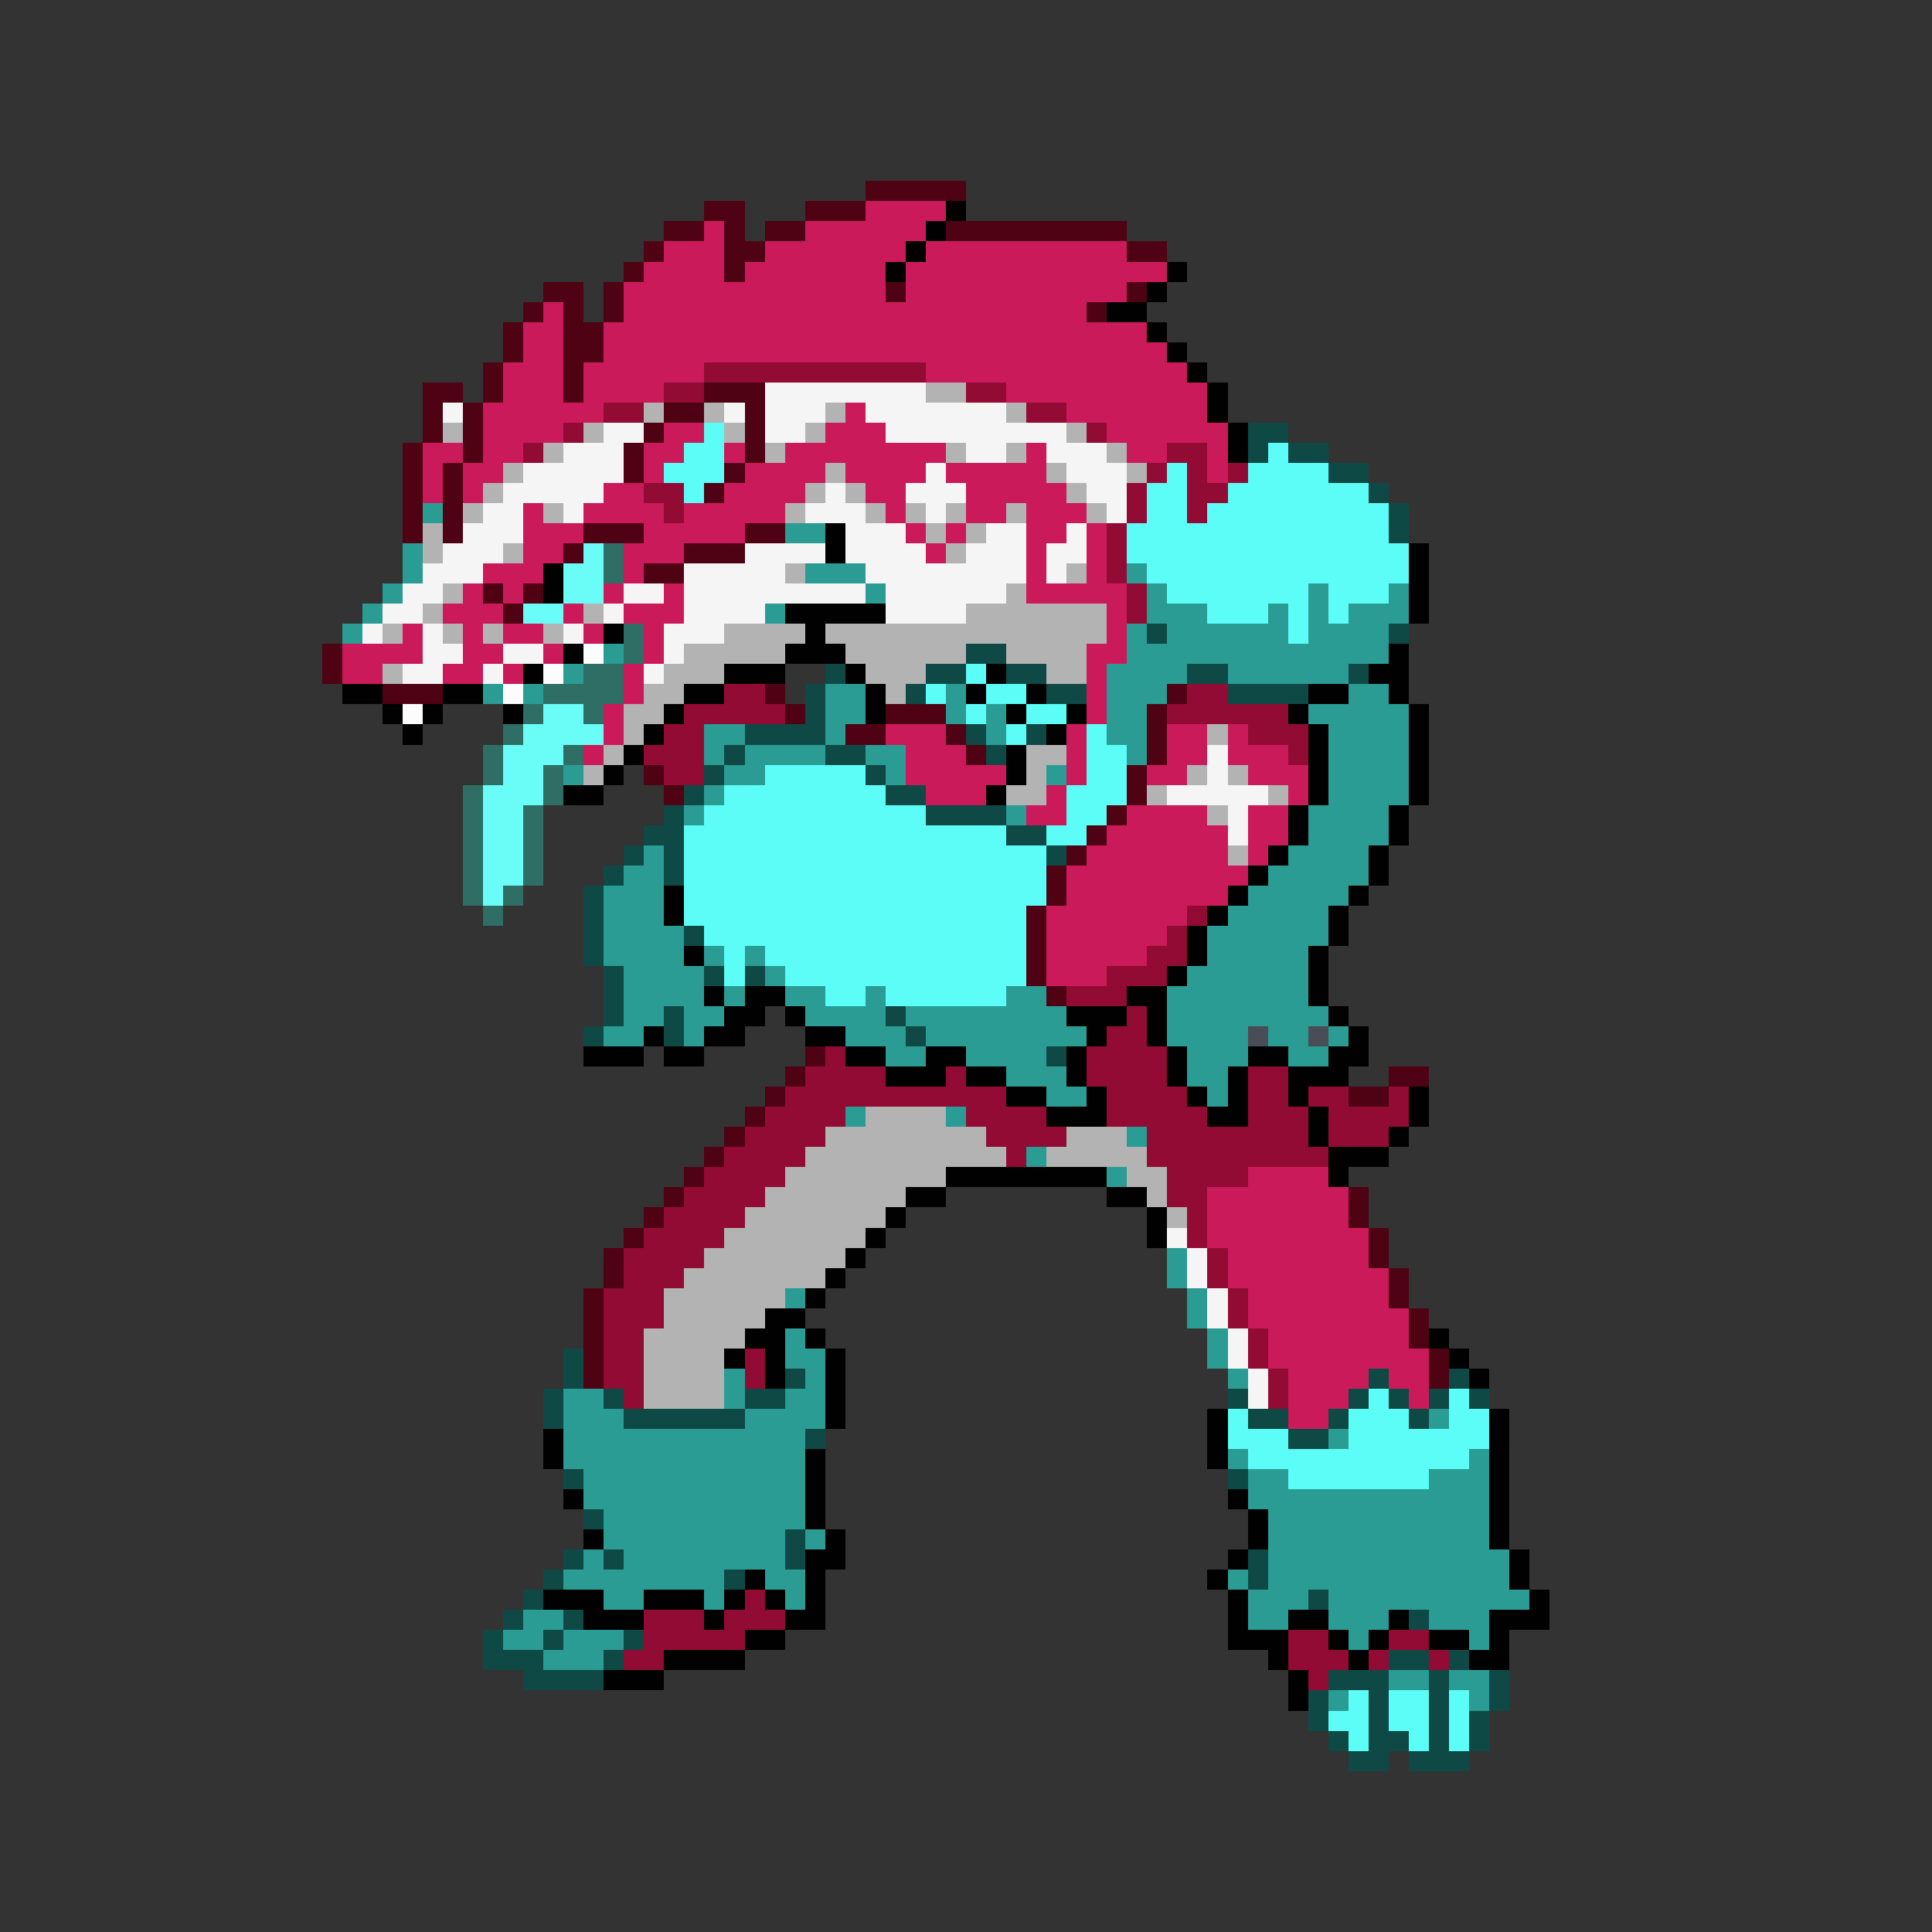<svg xmlns="http://www.w3.org/2000/svg" viewBox="0 -0.5 96 96" shape-rendering="crispEdges">
<rect x="0" y="-0.5" width="96" height="96" fill="#333333" stroke="none"/>
<path stroke="#4e0213" d="M43 9h5M35 10h2M40 10h3M33 11h2M36 11h1M38 11h2M47 11h9M32 12h1M36 12h2M56 12h2M31 13h1M36 13h1M27 14h2M30 14h1M44 14h1M56 14h1M26 15h1M28 15h1M30 15h1M54 15h1M25 16h1M28 16h2M25 17h1M28 17h2M24 18h1M28 18h1M21 19h2M24 19h1M28 19h1M35 19h3M21 20h1M23 20h1M33 20h2M37 20h1M21 21h1M23 21h1M32 21h1M37 21h1M20 22h1M23 22h1M31 22h1M37 22h1M20 23h1M22 23h1M31 23h1M36 23h1M20 24h1M22 24h1M35 24h1M20 25h1M22 25h1M20 26h1M22 26h1M29 26h3M37 26h2M28 27h1M34 27h3M32 28h2M24 29h1M26 29h1M25 30h1M16 32h1M16 33h1M19 34h3M38 34h1M58 34h1M39 35h1M44 35h3M57 35h1M42 36h2M47 36h1M57 36h1M48 37h1M57 37h1M32 38h1M56 38h1M33 39h1M56 39h1M55 40h1M54 41h1M53 42h1M52 43h1M52 44h1M51 45h1M51 46h1M51 47h1M51 48h1M52 49h1M40 52h1M39 53h1M69 53h2M38 54h1M67 54h2M37 55h1M36 56h1M35 57h1M34 58h1M33 59h1M67 59h1M32 60h1M67 60h1M31 61h1M68 61h1M30 62h1M68 62h1M30 63h1M69 63h1M29 64h1M69 64h1M29 65h1M70 65h1M29 66h1M70 66h1M29 67h1M71 67h1M29 68h1M71 68h1" />
<path stroke="#cb1a59" d="M43 10h4M35 11h1M40 11h6M33 12h3M38 12h7M46 12h10M32 13h4M37 13h7M45 13h13M31 14h13M45 14h11M27 15h1M31 15h23M26 16h2M30 16h27M26 17h2M30 17h28M25 18h3M29 18h6M46 18h13M25 19h3M29 19h4M50 19h10M24 20h6M42 20h1M53 20h7M24 21h4M33 21h2M41 21h3M55 21h6M21 22h2M24 22h2M32 22h2M36 22h1M39 22h8M51 22h1M56 22h2M60 22h1M21 23h1M23 23h2M32 23h1M37 23h4M42 23h4M47 23h5M60 23h1M21 24h1M23 24h1M30 24h2M36 24h4M43 24h2M48 24h5M26 25h1M29 25h4M34 25h5M44 25h1M48 25h2M51 25h3M26 26h3M32 26h5M45 26h1M47 26h1M51 26h2M54 26h1M26 27h2M31 27h3M46 27h1M51 27h1M54 27h1M24 28h3M31 28h1M51 28h1M54 28h1M23 29h1M25 29h1M30 29h1M33 29h1M51 29h5M22 30h3M28 30h1M31 30h3M55 30h1M20 31h1M23 31h1M25 31h2M29 31h1M32 31h1M55 31h1M17 32h4M23 32h2M27 32h1M32 32h1M54 32h2M17 33h2M22 33h2M25 33h1M31 33h1M54 33h1M31 34h1M54 34h1M30 35h1M54 35h1M30 36h1M44 36h3M53 36h1M58 36h2M61 36h1M29 37h1M45 37h3M53 37h1M58 37h2M61 37h3M45 38h5M53 38h1M57 38h2M62 38h3M46 39h3M52 39h1M64 39h1M51 40h2M56 40h4M62 40h2M55 41h6M62 41h2M54 42h7M62 42h1M53 43h9M53 44h8M52 45h7M52 46h6M52 47h5M52 48h3M62 58h4M60 59h7M60 60h7M60 61h8M61 62h7M61 63h8M62 64h7M62 65h8M63 66h7M63 67h8M64 68h4M69 68h2M64 69h3M70 69h1M64 70h2" />
<path stroke="#010101" d="M47 10h1M46 11h1M45 12h1M44 13h1M58 13h1M57 14h1M55 15h2M57 16h1M58 17h1M59 18h1M60 19h1M60 20h1M61 21h1M61 22h1M41 26h1M41 27h1M70 27h1M27 28h1M70 28h1M27 29h1M70 29h1M39 30h5M70 30h1M30 31h1M40 31h1M28 32h1M39 32h3M69 32h1M26 33h1M36 33h3M42 33h1M49 33h1M68 33h2M17 34h2M22 34h2M34 34h2M43 34h1M48 34h1M51 34h1M65 34h2M69 34h1M19 35h1M21 35h1M25 35h1M33 35h1M43 35h1M50 35h1M53 35h1M64 35h1M70 35h1M20 36h1M32 36h1M52 36h1M65 36h1M70 36h1M31 37h1M50 37h1M65 37h1M70 37h1M30 38h1M50 38h1M65 38h1M70 38h1M28 39h2M49 39h1M65 39h1M70 39h1M64 40h1M69 40h1M64 41h1M69 41h1M63 42h1M68 42h1M62 43h1M68 43h1M33 44h1M61 44h1M67 44h1M33 45h1M60 45h1M66 45h1M59 46h1M66 46h1M34 47h1M59 47h1M65 47h1M58 48h1M65 48h1M35 49h1M37 49h2M56 49h2M65 49h1M36 50h2M39 50h1M53 50h3M57 50h1M66 50h1M32 51h1M35 51h2M40 51h2M54 51h1M57 51h1M67 51h1M29 52h3M33 52h2M42 52h2M46 52h2M53 52h1M58 52h1M62 52h2M66 52h2M44 53h3M48 53h2M53 53h1M58 53h1M61 53h1M64 53h3M50 54h2M54 54h1M59 54h1M61 54h1M64 54h1M70 54h1M52 55h3M60 55h2M65 55h1M70 55h1M65 56h1M69 56h1M66 57h3M47 58h8M66 58h1M45 59h2M55 59h2M44 60h1M57 60h1M43 61h1M57 61h1M42 62h1M41 63h1M40 64h1M38 65h2M37 66h2M40 66h1M71 66h1M36 67h1M38 67h1M41 67h1M72 67h1M38 68h1M41 68h1M73 68h1M41 69h1M41 70h1M60 70h1M74 70h1M27 71h1M60 71h1M74 71h1M27 72h1M40 72h1M60 72h1M74 72h1M40 73h1M74 73h1M28 74h1M40 74h1M61 74h1M74 74h1M40 75h1M62 75h1M74 75h1M29 76h1M41 76h1M62 76h1M74 76h1M40 77h2M61 77h1M75 77h1M37 78h1M40 78h1M60 78h1M75 78h1M27 79h3M32 79h3M36 79h1M38 79h1M40 79h1M61 79h1M76 79h1M29 80h3M35 80h1M39 80h2M61 80h1M64 80h2M69 80h1M74 80h3M37 81h2M61 81h3M66 81h1M68 81h1M71 81h2M74 81h1M33 82h4M63 82h1M67 82h1M73 82h2M30 83h3M64 83h1M64 84h1" />
<path stroke="#920b34" d="M35 18h11M33 19h2M48 19h2M30 20h2M51 20h2M28 21h1M54 21h1M26 22h1M58 22h2M57 23h1M59 23h1M61 23h1M32 24h2M56 24h1M59 24h2M33 25h1M56 25h1M59 25h1M55 26h1M55 27h1M55 28h1M56 29h1M56 30h1M36 34h2M59 34h2M34 35h5M58 35h6M33 36h2M62 36h3M32 37h3M64 37h1M33 38h2M59 45h1M58 46h1M57 47h2M55 48h3M53 49h3M56 50h1M55 51h2M41 52h1M54 52h4M40 53h4M47 53h1M54 53h4M62 53h2M39 54h11M55 54h4M62 54h2M65 54h2M69 54h1M38 55h4M48 55h4M55 55h5M62 55h3M66 55h4M37 56h4M49 56h4M57 56h8M66 56h3M36 57h4M50 57h1M57 57h9M35 58h4M58 58h4M34 59h4M58 59h2M33 60h4M59 60h1M32 61h4M59 61h1M31 62h4M60 62h1M31 63h3M60 63h1M30 64h3M61 64h1M30 65h3M61 65h1M30 66h2M62 66h1M30 67h2M37 67h1M62 67h1M30 68h2M37 68h1M63 68h1M31 69h1M63 69h1M37 79h1M32 80h3M36 80h3M32 81h5M64 81h2M69 81h2M31 82h2M64 82h3M68 82h1M71 82h1M65 83h1" />
<path stroke="#f5f5f6" d="M38 19h8M22 20h1M36 20h1M38 20h3M43 20h7M30 21h2M38 21h2M44 21h9M28 22h3M48 22h2M52 22h3M26 23h5M46 23h1M53 23h3M25 24h5M41 24h1M45 24h3M54 24h2M24 25h2M28 25h1M40 25h3M46 25h1M55 25h1M23 26h3M42 26h3M49 26h2M53 26h1M22 27h3M37 27h4M42 27h4M48 27h3M52 27h2M21 28h3M34 28h5M43 28h8M52 28h1M20 29h2M31 29h2M34 29h9M44 29h6M19 30h2M30 30h1M34 30h4M44 30h4M18 31h1M21 31h1M28 31h1M33 31h3M21 32h2M25 32h2M33 32h1M20 33h2M24 33h1M32 33h1M60 37h1M60 38h1M58 39h5M61 40h1M61 41h1M58 61h1M59 62h1M59 63h1M60 64h1M60 65h1M61 66h1M61 67h1M62 68h1M62 69h1" />
<path stroke="#b2b3b2" d="M46 19h2M32 20h1M35 20h1M41 20h1M50 20h1M22 21h1M29 21h1M36 21h1M40 21h1M53 21h1M27 22h1M38 22h1M47 22h1M50 22h1M55 22h1M25 23h1M41 23h1M52 23h1M56 23h1M24 24h1M40 24h1M42 24h1M53 24h1M23 25h1M27 25h1M39 25h1M43 25h1M45 25h1M47 25h1M50 25h1M54 25h1M21 26h1M46 26h1M48 26h1M21 27h1M25 27h1M47 27h1M39 28h1M53 28h1M22 29h1M50 29h1M21 30h1M29 30h1M48 30h7M19 31h1M22 31h1M24 31h1M27 31h1M36 31h4M41 31h14M34 32h5M42 32h6M50 32h4M19 33h1M33 33h3M43 33h3M52 33h2M32 34h2M44 34h1M31 35h2M31 36h1M60 36h1M30 37h1M51 37h2M29 38h1M51 38h1M59 38h1M61 38h1M50 39h2M57 39h1M63 39h1M60 40h1M61 42h1M43 55h4M41 56h8M53 56h3M40 57h10M52 57h5M39 58h8M56 58h2M38 59h7M57 59h1M37 60h7M58 60h1M36 61h7M35 62h7M34 63h7M33 64h6M33 65h5M32 66h5M32 67h4M32 68h4M32 69h4" />
<path stroke="#5bfdf6" d="M35 21h1M34 22h2M63 22h1M33 23h3M58 23h1M62 23h4M34 24h1M57 24h2M61 24h7M57 25h2M60 25h9M56 26h13M56 27h14M57 28h13M58 29h7M66 29h3M60 30h3M64 30h1M66 30h1M64 31h1M48 33h1M46 34h1M49 34h2M48 35h1M51 35h2M50 36h1M54 36h1M54 37h2M38 38h5M54 38h2M36 39h8M53 39h3M35 40h11M53 40h2M34 41h16M52 41h2M34 42h18M34 43h18M34 44h18M34 45h17M35 46h16M36 47h1M38 47h13M36 48h1M39 48h12M41 49h2M44 49h6M68 69h1M72 69h1M61 70h1M67 70h3M72 70h2M61 71h3M67 71h7M62 72h11M64 73h7M67 84h1M69 84h2M72 84h1M66 85h2M69 85h2M72 85h1M67 86h1M70 86h1M72 86h1" />
<path stroke="#0e4945" d="M62 21h2M62 22h1M64 22h2M66 23h2M68 24h1M69 25h1M69 26h1M57 31h1M69 31h1M48 32h2M41 33h1M46 33h2M50 33h2M59 33h2M67 33h1M40 34h1M45 34h1M52 34h2M61 34h4M40 35h1M37 36h4M48 36h1M51 36h1M36 37h1M41 37h2M49 37h1M35 38h1M43 38h1M34 39h1M44 39h2M33 40h1M46 40h4M32 41h2M50 41h2M31 42h1M33 42h1M52 42h1M30 43h1M33 43h1M29 44h1M29 45h1M29 46h1M34 46h1M29 47h1M30 48h1M35 48h1M37 48h1M30 49h1M30 50h1M33 50h1M44 50h1M29 51h1M33 51h1M45 51h1M52 52h1M28 67h1M28 68h1M39 68h1M68 68h1M72 68h1M27 69h1M30 69h1M37 69h2M61 69h1M67 69h1M69 69h1M71 69h1M73 69h1M27 70h1M31 70h6M62 70h2M66 70h1M70 70h1M40 71h1M64 71h2M28 73h1M61 73h1M29 75h1M39 76h1M28 77h1M30 77h1M39 77h1M62 77h1M27 78h1M36 78h1M62 78h1M26 79h1M65 79h1M25 80h1M28 80h1M70 80h1M24 81h1M27 81h1M31 81h1M24 82h3M30 82h1M69 82h2M72 82h1M26 83h4M66 83h3M71 83h1M74 83h1M65 84h1M68 84h1M71 84h1M74 84h1M65 85h1M68 85h1M71 85h1M73 85h1M66 86h1M68 86h2M71 86h1M73 86h1M67 87h2M70 87h3" />
<path stroke="#2a9c94" d="M21 25h1M39 26h2M20 27h1M20 28h1M40 28h3M56 28h1M19 29h1M43 29h1M57 29h1M65 29h1M69 29h1M18 30h1M38 30h1M57 30h3M63 30h1M65 30h1M67 30h3M17 31h1M56 31h1M58 31h6M65 31h4M30 32h1M56 32h13M28 33h1M55 33h4M61 33h6M24 34h1M26 34h1M41 34h2M47 34h1M55 34h3M67 34h2M41 35h2M47 35h1M49 35h1M55 35h2M65 35h5M35 36h2M41 36h1M49 36h1M55 36h2M66 36h4M35 37h1M37 37h4M43 37h2M56 37h1M66 37h4M28 38h1M36 38h2M44 38h1M52 38h1M66 38h4M35 39h1M66 39h4M34 40h1M50 40h1M65 40h4M65 41h4M32 42h1M64 42h4M31 43h2M63 43h5M30 44h3M62 44h5M30 45h3M61 45h5M30 46h4M60 46h6M30 47h4M35 47h1M37 47h1M60 47h5M31 48h4M38 48h1M59 48h6M31 49h4M36 49h1M39 49h2M43 49h1M50 49h2M58 49h7M31 50h2M34 50h2M40 50h4M45 50h8M58 50h8M30 51h2M34 51h1M42 51h3M46 51h8M58 51h4M63 51h2M66 51h1M44 52h2M48 52h4M59 52h3M64 52h2M50 53h3M59 53h2M52 54h2M60 54h1M42 55h1M47 55h1M56 56h1M51 57h1M55 58h1M58 62h1M58 63h1M39 64h1M59 64h1M59 65h1M39 66h1M60 66h1M39 67h2M60 67h1M36 68h1M40 68h1M61 68h1M28 69h2M36 69h1M39 69h2M28 70h3M37 70h4M71 70h1M28 71h12M66 71h1M28 72h12M61 72h1M73 72h1M29 73h11M62 73h2M71 73h3M29 74h11M62 74h12M30 75h10M63 75h11M30 76h9M40 76h1M63 76h11M29 77h1M31 77h8M63 77h12M28 78h8M38 78h2M61 78h1M63 78h12M30 79h2M35 79h1M39 79h1M62 79h3M66 79h10M26 80h2M62 80h2M66 80h3M71 80h3M25 81h2M28 81h3M67 81h1M73 81h1M27 82h3M69 83h2M72 83h2M66 84h1M73 84h1" />
<path stroke="#6afdf7" d="M29 27h1M28 28h2M28 29h2M26 30h2M27 35h2M26 36h4M25 37h3M25 38h2M24 39h3M24 40h2M24 41h2M24 42h2M24 43h2M24 44h1" />
<path stroke="#2e6e64" d="M30 27h1M30 28h1M31 31h1M31 32h1M29 33h2M27 34h4M26 35h1M29 35h1M25 36h1M24 37h1M28 37h1M24 38h1M27 38h1M23 39h1M27 39h1M23 40h1M26 40h1M23 41h1M26 41h1M23 42h1M26 42h1M23 43h1M26 43h1M23 44h1M25 44h1M24 45h1" />
<path stroke="#fcfcfc" d="M29 32h1M27 33h1M25 34h1M20 35h1" />
<path stroke="#494d56" d="M62 51h1M65 51h1" />
</svg>